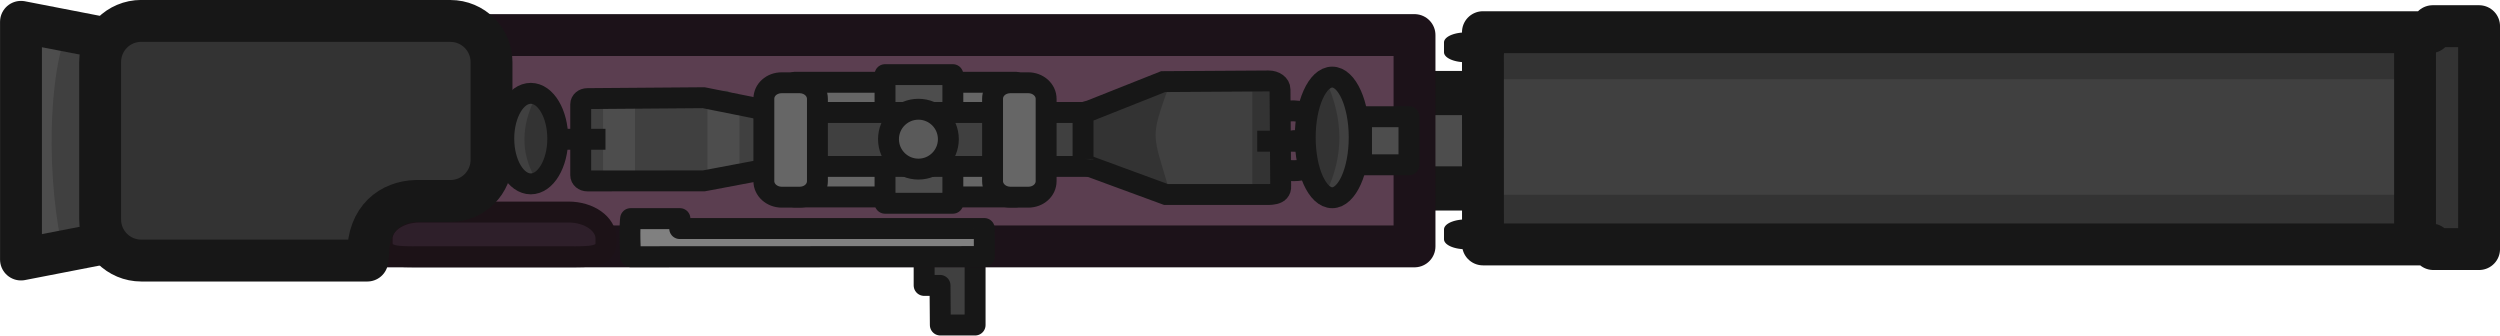 <?xml version="1.0" encoding="UTF-8" standalone="no"?>
<!-- Created with Inkscape (http://www.inkscape.org/) -->

<svg
   width="179.135"
   height="24.041"
   viewBox="0 0 47.396 6.361"
   version="1.1"
   id="svg1"
   xmlns="http://www.w3.org/2000/svg"
   xmlns:svg="http://www.w3.org/2000/svg">
  <defs
     id="defs1" />
  <g
     id="layer1"
     transform="translate(-288.083,-109.802)">
    <g
       id="g161-1"
       transform="translate(199.634,54.676)">
      <path
         id="rect4-9-1-3-4-5-8"
         style="fill:#404040;fill-opacity:1;fill-rule:evenodd;stroke:none;stroke-width:0.838;stroke-linecap:round;stroke-linejoin:round"
         d="m 88.748,55.532 1.601,0.347 v 3.831 l -1.601,0.347 z" />
      <path
         style="fill:#4d4d4d;fill-opacity:1;stroke:none;stroke-width:0.558;stroke-linejoin:round;stroke-dasharray:none;stroke-opacity:1"
         d="m 89.708,55.732 c -0.416,1.125 -0.331,3.29 0,4.391 h -0.703 v -4.658 z"
         id="path98-5-9" />
      <path
         id="rect4-9-1-3-0-4"
         style="fill:none;fill-rule:evenodd;stroke:#171717;stroke-width:0.794;stroke-linecap:round;stroke-linejoin:round"
         d="m 88.846,55.54 1.601,0.311 v 3.884 l -1.601,0.311 z" />
      <path
         id="rect149-2-0-8-7-4-6-6-9-4-0-9"
         class="cls-12"
         d="m 112.838,56.89 h 6.743 c 0.032,0 0.056,0.029 0.056,0.065 v 1.679 c 0,0.035 -0.024,0.065 -0.056,0.065 h -6.743 c -0.032,0 -0.056,-0.029 -0.056,-0.065 v -1.676 c 0,-0.035 0.024,-0.065 0.056,-0.065 z"
         style="fill:#4d4d4d;fill-opacity:1;stroke:#171717;stroke-width:0.838px;stroke-linecap:round;stroke-linejoin:round;stroke-opacity:1" />
      <path
         id="rect7-2-5-5"
         style="fill:#404040;fill-opacity:1;fill-rule:evenodd;stroke:#171717;stroke-width:0.397;stroke-linecap:round;stroke-linejoin:round;stroke-dasharray:none"
         d="m 105.969,59.445 h 0.966 v 1.843 h -0.659 l -0.006,-0.751 h -0.301 z" />
      <path
         id="rect4-5-0-6-5-6"
         style="fill:#5b3e50;fill-opacity:1;fill-rule:evenodd;stroke:#1c1219;stroke-width:0.794;stroke-linecap:round;stroke-linejoin:round;stroke-opacity:1"
         d="m 94.765,55.791 h 20.501 v 4.006 H 94.765 Z" />
      <g
         id="g98-4-9"
         transform="translate(79.844,-41.764)">
        <path
           id="rect5-7-2-7-0"
           style="fill:#4d4d4d;fill-opacity:1;fill-rule:evenodd;stroke:#171717;stroke-width:0.397;stroke-linecap:round;stroke-linejoin:round;stroke-dasharray:none;stroke-opacity:1"
           d="m 33.628,99.103 h 1.689 v 0.911 h -1.689" />
        <path
           id="rect5-7-0-9-9-1"
           style="fill:#404040;fill-opacity:1;fill-rule:evenodd;stroke:#171717;stroke-width:0.397;stroke-linecap:round;stroke-linejoin:round;stroke-dasharray:none;stroke-opacity:1"
           d="m 33.841,99.103 h 0.576 v 0.911 h -0.576" />
        <path
           id="path6-6-6-8-13-2"
           style="fill:none;fill-rule:evenodd;stroke:#171717;stroke-width:0.397;stroke-linecap:round;stroke-linejoin:round"
           d="m 32.833,99.054 c 0.223,-0.129 0.867,-0.107 0.867,0.548 0,0.575 -0.645,0.586 -0.867,0.458" />
        <path
           style="fill:#4d4d4d;fill-opacity:1;fill-rule:evenodd;stroke:#171717;stroke-width:0.397;stroke-linecap:round;stroke-linejoin:round;stroke-dasharray:none;stroke-opacity:1"
           d="m 33.141,99.558 h 0.479"
           id="path21-7-2-5-54-8" />
      </g>
      <path
         id="rect21-9-9-55-1-6"
         style="fill:#404040;fill-rule:evenodd;stroke:none;stroke-width:0.794;stroke-linecap:round;stroke-linejoin:round"
         d="m 116.646,55.765 h 17.966 l 0.041,-0.114 h 0.879 v 4.226 h -0.867 l -0.041,-0.088 h -17.977 z" />
      <path
         style="fill:#333333;fill-opacity:1;stroke:none;stroke-width:0.416;stroke-linejoin:round;stroke-dasharray:none;stroke-opacity:1"
         d="m 116.78,56.628 h 17.33 v -1.108 h -17.347 z"
         id="path162-8" />
      <path
         style="fill:#333333;fill-opacity:1;stroke:none;stroke-width:0.416;stroke-linejoin:round;stroke-dasharray:none;stroke-opacity:1"
         d="m 116.77,59.926 h 17.33 v -1.108 h -17.347 z"
         id="path162-1-9" />
      <path
         style="fill:#333333;fill-opacity:1;stroke:none;stroke-width:0.397;stroke-linejoin:round;stroke-dasharray:none;stroke-opacity:1"
         d="m 135.204,55.763 h -0.772 v 4.057 h 0.819 z"
         id="path163-1" />
      <path
         id="rect21-9-9-55-6"
         style="fill:none;fill-rule:evenodd;stroke:#171717;stroke-width:0.794;stroke-linecap:round;stroke-linejoin:round"
         d="m 116.563,55.736 h 17.966 l 0.041,-0.114 h 0.879 v 4.226 h -0.867 l -0.041,-0.088 h -17.977 z" />
      <path
         style="fill:#404040;fill-opacity:1;fill-rule:evenodd;stroke:#171717;stroke-width:0.794;stroke-linecap:butt;stroke-linejoin:round;stroke-dasharray:none;stroke-opacity:1"
         d="m 134.235,55.63 v 4.093"
         id="path29-5-1-2-6-1" />
      <g
         id="g30-4-5-5-7"
         transform="matrix(2.089,0,0,0.951,-206.137,-38.547)">
        <path
           id="rect22-70-1-5-9-0"
           style="fill:#404040;fill-rule:evenodd;stroke:#171717;stroke-width:0.397;stroke-linecap:round;stroke-linejoin:round"
           d="m 154.321,99.344 h 0.149 v 0.198 h -0.149 z" />
        <path
           id="rect22-7-2-2-9-8-7"
           style="fill:#404040;fill-rule:evenodd;stroke:#171717;stroke-width:0.397;stroke-linecap:round;stroke-linejoin:round"
           d="m 154.321,103.072 h 0.149 v 0.198 h -0.149 z" />
      </g>
      <path
         id="rect160-3"
         style="fill:#2e1f2a;fill-opacity:1;stroke:#1c1217;stroke-width:0.397;stroke-linejoin:round;stroke-dasharray:none"
         d="m 96.405,59.146 h 2.821 c 0.394,0 0.711,0.224 0.711,0.503 v 0.082 c 0,0.278 -0.317,0.263 -0.711,0.263 h -2.821 c -0.394,0 -0.711,0.016 -0.711,-0.263 v -0.082 c 0,-0.278 0.317,-0.503 0.711,-0.503 z" />
      <path
         id="rect99-7-3"
         style="fill:#333333;fill-opacity:1;stroke:#171717;stroke-width:0.794;stroke-linejoin:round"
         d="m 91.128,55.523 h 5.858 c 0.432,0 0.781,0.348 0.781,0.781 v 1.851 c 0,0.432 -0.348,0.781 -0.781,0.781 h -0.656 c -0.465,0.014 -0.908,0.32 -0.903,1.017 l -0.015,0.113 h -4.284 c -0.432,0 -0.781,-0.348 -0.781,-0.781 V 56.303 c 0,-0.432 0.348,-0.781 0.781,-0.781 z" />
      <g
         id="g10-1-5-3-9-1-1"
         transform="matrix(1.077,0,0,1.077,-738.727,-808.613)"
         style="stroke-width:0.368;stroke-dasharray:none">
        <path
           style="fill:#666666;fill-opacity:1;stroke:#171717;stroke-width:0.368;stroke-linejoin:round;stroke-dasharray:none;stroke-opacity:1"
           d="m 782.032,803.434 h 3.884 v 2.019 h -3.892 z"
           id="path161-8" />
        <path
           id="rect75-0-1-0-4-5-3-78-3"
           style="fill:#4d4d4d;fill-opacity:1;fill-rule:evenodd;stroke:#171717;stroke-width:0.368;stroke-linecap:round;stroke-linejoin:round;stroke-dasharray:none"
           d="m 783.616,803.3 h 1.194 v 2.264 h -1.194 z" />
        <path
           id="path12-2-8-1-4-4-2-6-6-3-2"
           class="cls-1"
           d="m 787.996,804.682 v -0.482 c 0,-0.129 -0.117,-0.234 -0.262,-0.234 h -6.93 c -0.145,0 -0.262,0.105 -0.262,0.234 v 0.482 c 0,0.129 0.117,0.234 0.262,0.234 h 6.93 c 0.145,0 0.262,-0.105 0.262,-0.234 z"
           style="opacity:0.997;isolation:isolate;fill:#404040;fill-opacity:1;fill-rule:evenodd;stroke:#171717;stroke-width:0.368;stroke-linecap:round;stroke-miterlimit:5.89;stroke-dasharray:none" />
        <path
           id="path14-5-0-4-2-4-4-4-1-13-9"
           class="cls-1"
           d="m 781.594,803.958 c 0.008,0.011 0,0.041 0,0.041 v 0.965 c 0,0 0.017,0.03 0,0.038 -0.017,0.015 -0.076,0.019 -0.076,0.019 l -0.673,0.171 -2.462,0.011 c -0.068,0 -0.123,-0.024 -0.123,-0.053 v -1.505 c 0,-0.03 0.055,-0.053 0.123,-0.053 l 2.458,-0.009 0.682,0.358 c 0,0 0.064,0.009 0.068,0.015 h 0.004 z"
           style="opacity:0.997;isolation:isolate;fill:#404040;fill-opacity:1;fill-rule:evenodd;stroke:none;stroke-width:0.368;stroke-linecap:round;stroke-miterlimit:5.89;stroke-dasharray:none" />
        <path
           style="fill:#404040;fill-opacity:1;stroke:none;stroke-width:0.368;stroke-linejoin:round;stroke-dasharray:none;stroke-opacity:1"
           d="m 787.228,803.976 1.315,-0.503 h 1.859 v 2.032 h -2.07 l -1.082,-0.625 z"
           id="path94-71-6-88-3" />
        <path
           style="fill:#333333;fill-opacity:1;fill-rule:evenodd;stroke:none;stroke-width:0.368;stroke-linecap:round;stroke-linejoin:round;stroke-dasharray:none;stroke-opacity:1"
           d="m 790.655,805.513 h -0.574 v -2.119 h 0.574 z"
           id="path73-4-7-6-5-8-7-3-2" />
        <path
           style="fill:#333333;fill-opacity:1;fill-rule:evenodd;stroke:none;stroke-width:0.368;stroke-linecap:round;stroke-linejoin:round;stroke-dasharray:none;stroke-opacity:1"
           d="m 788.614,803.5 c -0.338,0.949 -0.289,0.821 0.006,1.836 l -1.542,-0.529 -0.006,-0.778 z"
           id="path73-6-3-7-6-9-5-1" />
        <path
           id="path16-1-3-1-3-6-7-6-2-6-6"
           class="cls-1"
           d="m 787.102,804.784 v -0.744 c -2e-5,-0.084 0.053,-0.087 0.121,-0.105 l 1.289,-0.512 1.855,-0.012 c 0.113,0 0.202,0.065 0.202,0.149 l 0.012,1.701 c 0.011,0.168 -0.196,0.149 -0.316,0.149 h -1.704 l -1.354,-0.498 c -0.115,-0.059 -0.11,-0.07 -0.105,-0.129 z"
           style="opacity:0.997;isolation:isolate;fill:none;fill-opacity:1;fill-rule:evenodd;stroke:#171717;stroke-width:0.368;stroke-linecap:round;stroke-miterlimit:5.89;stroke-dasharray:none" />
        <path
           id="rect77-5-4-9-87-6-3-0"
           style="fill:#4d4d4d;fill-opacity:1;fill-rule:evenodd;stroke-width:0.368;stroke-linecap:round;stroke-linejoin:round;stroke-dasharray:none"
           d="m 780.49,803.72 h 0.563 v 1.359 h -0.563 z" />
        <path
           id="rect77-0-9-5-3-1-8-8-4"
           style="fill:#4d4d4d;fill-opacity:1;fill-rule:evenodd;stroke-width:0.368;stroke-linecap:round;stroke-linejoin:round;stroke-dasharray:none"
           d="m 778.653,803.579 h 0.563 v 1.646 h -0.563 z" />
        <path
           id="path14-5-0-0-8-8-6-1-8-30-0"
           class="cls-1"
           d="m 781.609,803.944 c 0.063,0.014 0.063,0.073 0.062,0.093 v 0.803 c 8.1e-4,0.077 -0.024,0.088 -0.073,0.109 l -1.171,0.221 -2.051,0.001 c -0.065,0 -0.117,-0.044 -0.117,-0.101 v -1.247 c 0,-0.057 0.052,-0.101 0.117,-0.101 l 2.047,-0.016 z"
           style="opacity:0.997;isolation:isolate;fill:none;fill-opacity:1;fill-rule:evenodd;stroke:#171717;stroke-width:0.368;stroke-linecap:round;stroke-miterlimit:5.89;stroke-dasharray:none" />
        <path
           id="path22-1-7-4-9-3-10-8-61-8"
           class="cls-2"
           d="m 786.452,805.174 v -1.448 c 0,-0.157 -0.141,-0.283 -0.315,-0.283 h -0.313 c -0.178,0 -0.315,0.125 -0.315,0.283 v 1.448 c 0,0.157 0.141,0.283 0.315,0.283 h 0.313 c 0.178,0 0.315,-0.125 0.315,-0.283 z"
           style="opacity:0.997;isolation:isolate;fill:#666666;fill-opacity:1;fill-rule:evenodd;stroke:#171717;stroke-width:0.368;stroke-linecap:round;stroke-miterlimit:5.89;stroke-dasharray:none;stroke-opacity:1" />
        <path
           id="path22-1-7-4-9-3-0-4-1-6-1"
           class="cls-2"
           d="m 782.426,805.174 v -1.448 c 0,-0.157 -0.141,-0.283 -0.315,-0.283 h -0.313 c -0.178,0 -0.315,0.125 -0.315,0.283 v 1.448 c 0,0.157 0.141,0.283 0.315,0.283 h 0.313 c 0.178,0 0.315,-0.125 0.315,-0.283 z"
           style="opacity:0.997;isolation:isolate;fill:#666666;fill-opacity:1;fill-rule:evenodd;stroke:#171717;stroke-width:0.368;stroke-linecap:round;stroke-miterlimit:5.89;stroke-dasharray:none;stroke-opacity:1" />
        <circle
           style="fill:#5a5a5a;fill-opacity:1;stroke:#171717;stroke-width:0.368;stroke-linejoin:round;stroke-dasharray:none;stroke-opacity:1"
           id="path92-3-3-33-8"
           cx="784.204"
           cy="804.436"
           r="0.527" />
        <ellipse
           style="fill:#333333;fill-opacity:1;stroke:none;stroke-width:0.368;stroke-linejoin:round;stroke-dasharray:none;stroke-opacity:1"
           id="path92-3-7-1-6-8-3-1"
           cx="777.381"
           cy="804.401"
           rx="0.475"
           ry="0.797" />
        <path
           style="fill:#404040;fill-opacity:1;stroke:none;stroke-width:0.368;stroke-linejoin:round;stroke-dasharray:none;stroke-opacity:1"
           d="m 777.442,803.739 c -0.217,0.457 -0.246,0.91 0,1.356 l -0.458,-0.215 0.008,-0.996 z"
           id="path97-0-1" />
        <ellipse
           style="fill:none;fill-opacity:1;stroke:#171717;stroke-width:0.368;stroke-linejoin:round;stroke-dasharray:none;stroke-opacity:1"
           id="path92-3-7-1-6-65-4"
           cx="777.38"
           cy="804.426"
           rx="0.475"
           ry="0.797" />
        <ellipse
           style="fill:#333333;fill-opacity:1;stroke:none;stroke-width:0.368;stroke-linejoin:round;stroke-dasharray:none;stroke-opacity:1"
           id="path92-3-7-1-6-8-9-2-6"
           cx="-791.483"
           cy="804.409"
           rx="0.545"
           ry="1.016"
           transform="scale(-1,1)" />
        <path
           style="fill:#404040;fill-opacity:1;stroke:none;stroke-width:0.368;stroke-linejoin:round;stroke-dasharray:none;stroke-opacity:1"
           d="m 791.381,803.413 c 0.311,0.678 0.311,1.329 0,1.964 l 0.483,-0.311 -0.008,-1.443 z"
           id="path97-1-1-1" />
        <ellipse
           style="fill:none;fill-opacity:1;stroke:#171717;stroke-width:0.368;stroke-linejoin:round;stroke-dasharray:none;stroke-opacity:1"
           id="path92-3-7-1-6-6-6-6"
           cx="-791.488"
           cy="804.405"
           rx="0.475"
           ry="1.062"
           transform="scale(-1,1)" />
        <path
           style="fill:#333333;fill-opacity:1;stroke:#171717;stroke-width:0.368;stroke-linejoin:round;stroke-dasharray:none;stroke-opacity:1"
           d="M 791.054,804.472 H 790.168"
           id="path95-1-6" />
        <path
           style="fill:#333333;fill-opacity:1;stroke:#171717;stroke-width:0.368;stroke-linejoin:round;stroke-dasharray:none;stroke-opacity:1"
           d="m 778.695,804.438 h -0.892"
           id="path95-7-3-1" />
      </g>
      <path
         style="fill:#808080;fill-opacity:1;stroke:#171717;stroke-width:0.397;stroke-linejoin:round;stroke-dasharray:none;stroke-opacity:1"
         d="m 100.406,59.993 c -0.034,-0.502 -0.002,-0.722 -0.002,-0.722 h 0.935 l -0.004,0.188 h 5.774 c 0,0 0.001,-0.042 0.001,0.531 z"
         id="path77-6-7-7-0-11-1" />
    </g>
  </g>
</svg>
